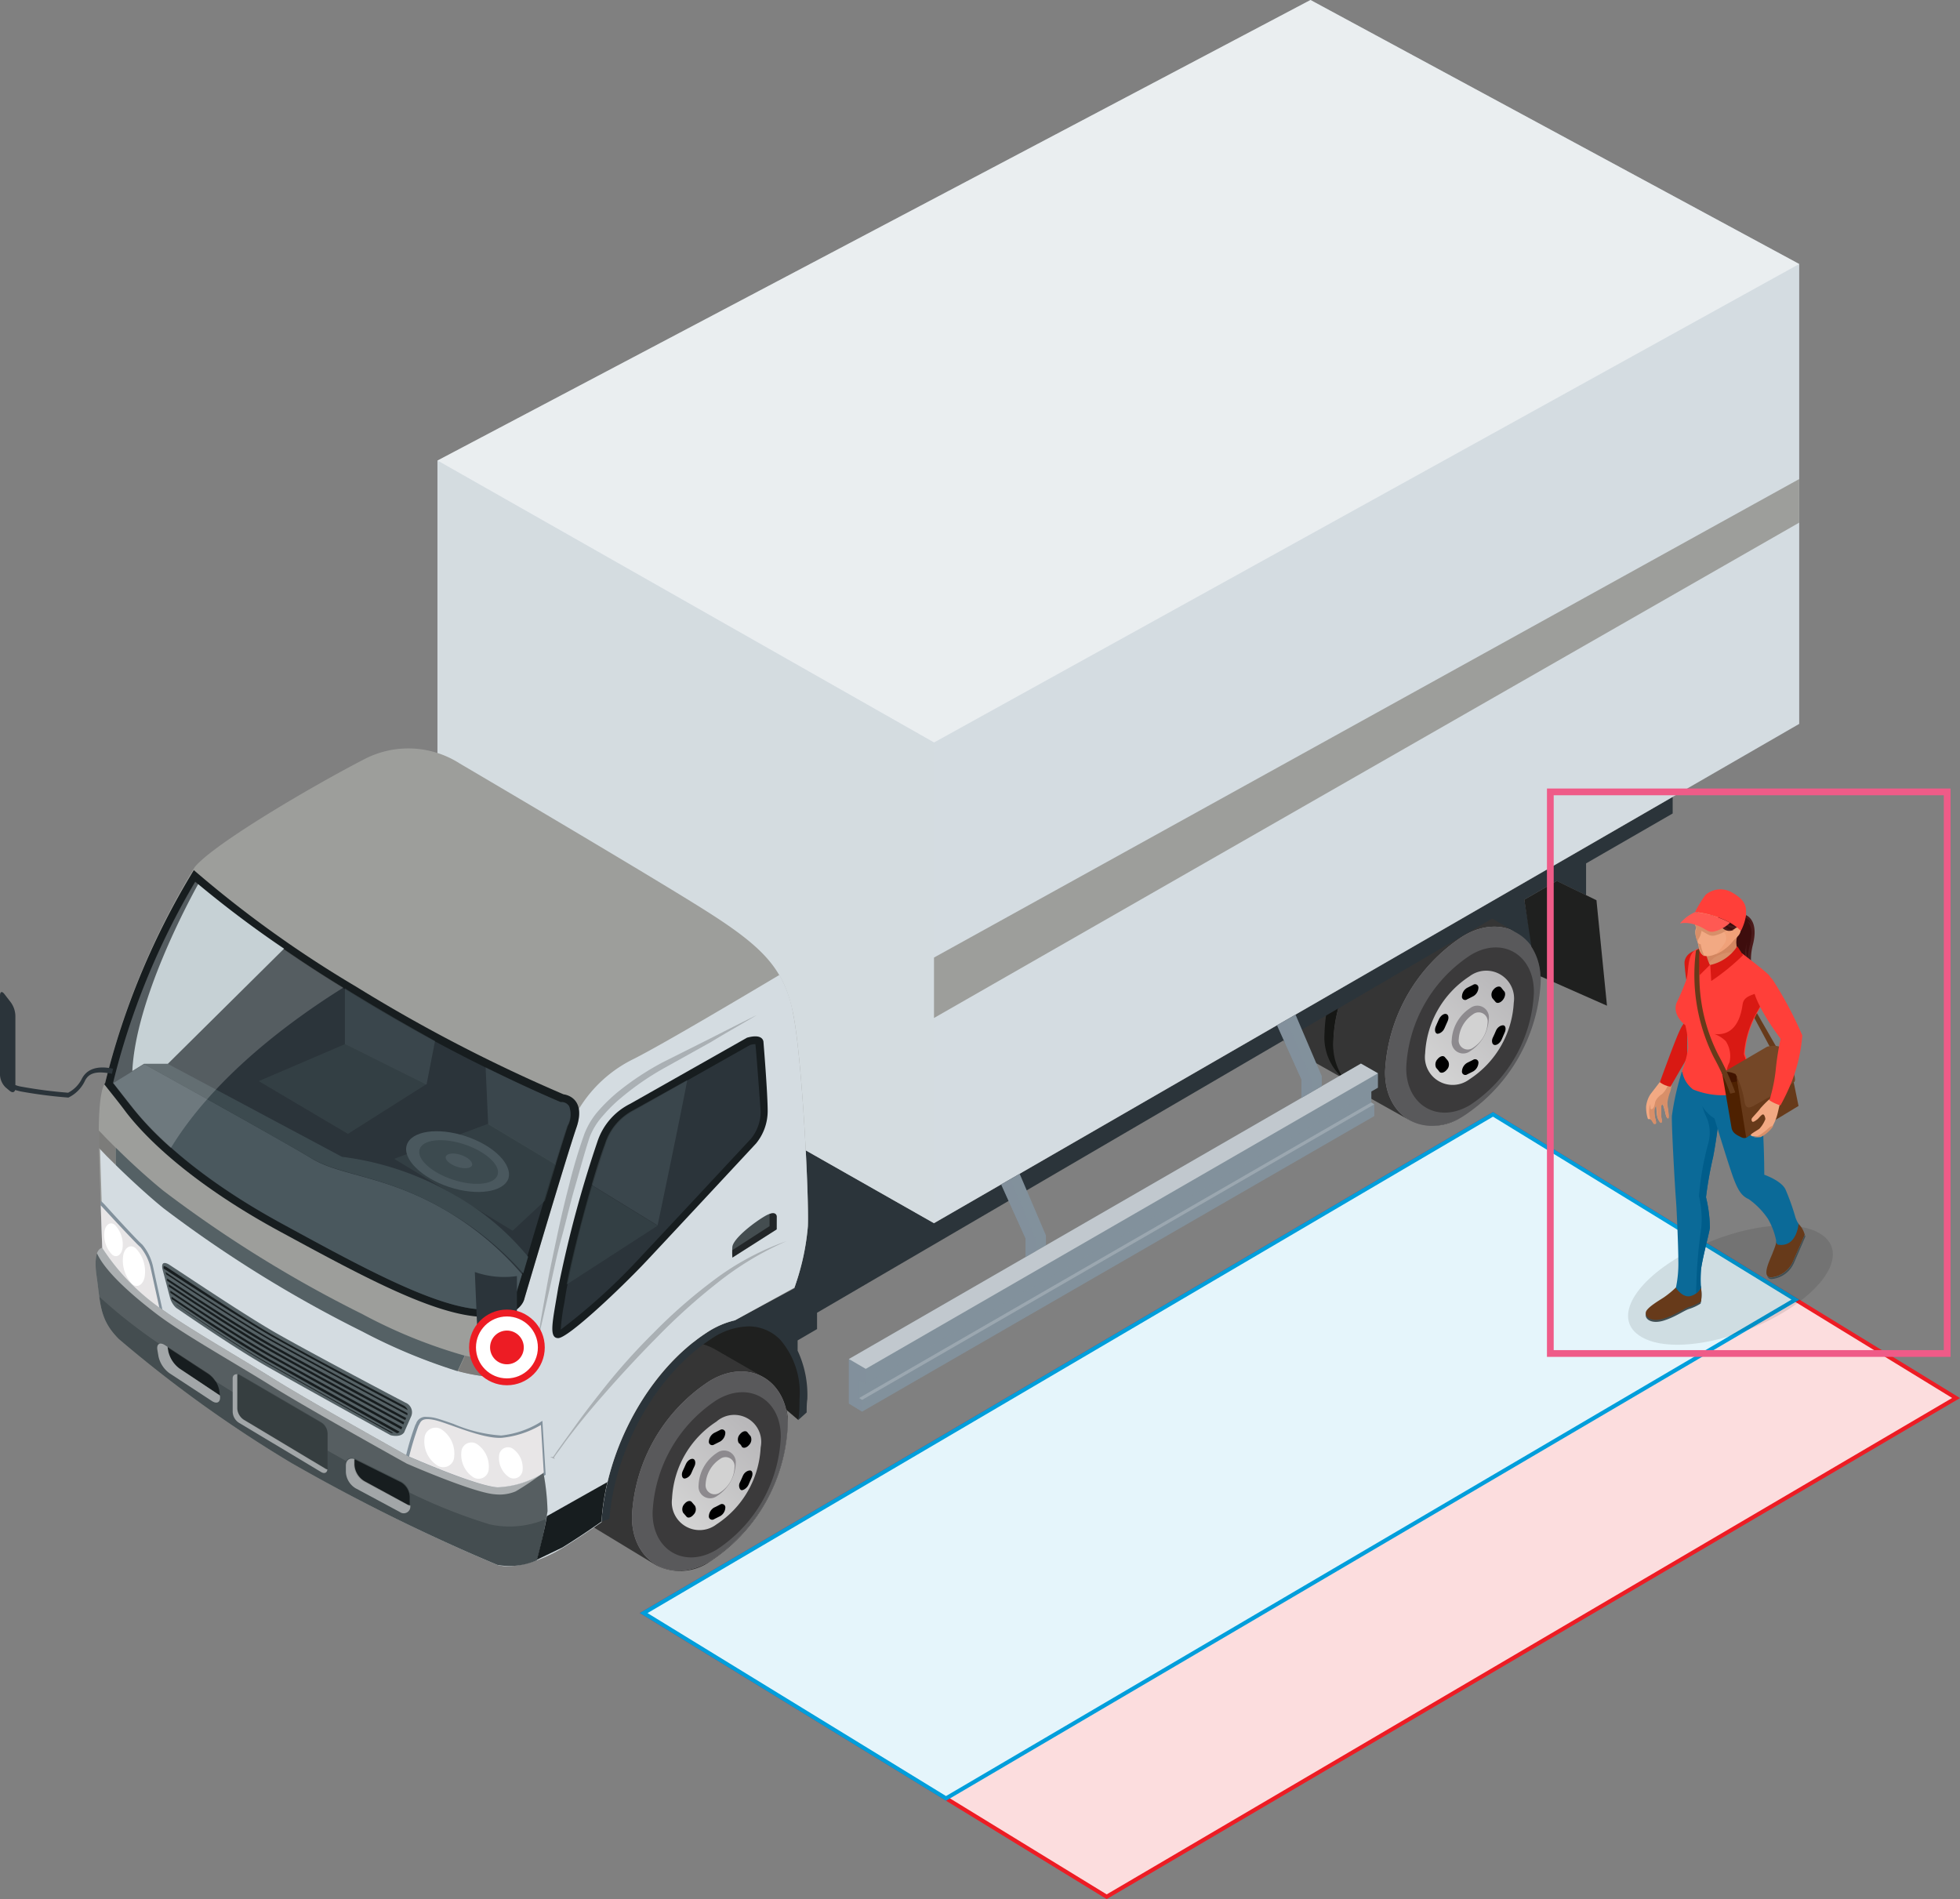 <svg xmlns="http://www.w3.org/2000/svg" xmlns:xlink="http://www.w3.org/1999/xlink" viewBox="0 0 145.3 140.77"><rect x="0" y="0" width="145.3" height="140.77" fill="#808080" stroke="none"/><defs><style>.cls-1{isolation:isolate;}.cls-2{fill:#fcddde;}.cls-2,.cls-38{stroke:#ed1c24;}.cls-2,.cls-3,.cls-38,.cls-40{stroke-miterlimit:10;}.cls-2,.cls-3{stroke-width:0.3px;}.cls-3{fill:#e5f5fb;stroke:#009edb;}.cls-4{fill:#353535;}.cls-5{fill:#161715;}.cls-6{fill:#1f201f;}.cls-7{fill:#8d8a8e;}.cls-8{fill:#59595b;}.cls-9{fill:#3b3a3b;}.cls-10{fill:url(#linear-gradient);}.cls-11{fill:#d2d2d2;}.cls-12{fill:url(#linear-gradient-2);}.cls-13{fill:#2b343a;}.cls-14,.cls-20,.cls-22{fill:#d4dce1;}.cls-15,.cls-16,.cls-17{fill:#82919c;}.cls-16,.cls-17,.cls-20,.cls-22,.cls-25,.cls-29,.cls-41{mix-blend-mode:multiply;}.cls-16,.cls-18,.cls-20,.cls-25,.cls-33,.cls-34{opacity:0.5;}.cls-17,.cls-19,.cls-29,.cls-37{opacity:0.2;}.cls-18,.cls-19,.cls-30,.cls-31,.cls-37,.cls-38{fill:#fff;}.cls-18,.cls-19,.cls-30{mix-blend-mode:overlay;}.cls-21{fill:#9d9e9b;}.cls-23{fill:#444d50;}.cls-24{fill:#171d1f;}.cls-26{fill:#556165;}.cls-27{fill:#7c7c7a;}.cls-28{fill:#e8e6e7;}.cls-30,.cls-41{opacity:0.1;}.cls-32,.cls-33{fill:#4a585e;}.cls-34,.cls-35{fill:#3c4a4f;}.cls-36{fill:#b8c6ca;}.cls-38{stroke-width:0.51px;}.cls-39{fill:#ed1c24;}.cls-40{fill:none;stroke:#ef5b88;stroke-width:0.5px;}.cls-42{fill:#673a1a;}.cls-43{fill:#f2a983;}.cls-44{fill:#d88f69;}.cls-45{fill:#d91913;}.cls-46{fill:#414e52;}.cls-47{fill:#0b6a98;}.cls-48{fill:#005d8b;}.cls-49{fill:#4b1a1a;}.cls-50{fill:#3e0d0d;}.cls-51{fill:#ff3f39;}.cls-52{fill:#4e2101;}.cls-53{fill:#411400;}.cls-54{fill:#744727;}.cls-55{fill:#d38660;}.cls-56{fill:#f0a179;}.cls-57{fill:#ff5953;}</style><linearGradient id="linear-gradient" x1="55.97" y1="106.14" x2="49.72" y2="112.81" gradientUnits="userSpaceOnUse"><stop offset="0" stop-color="#b9b8ba"/><stop offset="1" stop-color="#d5d5d5"/></linearGradient><linearGradient id="linear-gradient-2" x1="111.8" y1="73.16" x2="105.55" y2="79.84" xlink:href="#linear-gradient"/></defs><g class="cls-1"><g id="Layer_2" data-name="Layer 2"><g id="Layer_1-2" data-name="Layer 1"><polygon class="cls-2" points="145.01 103.63 110.68 82.6 47.71 119.57 82.04 140.6 145.01 103.63"/><polygon class="cls-3" points="133.1 96.34 110.68 82.6 47.71 119.57 70.13 133.31 133.1 96.34"/><path class="cls-4" d="M112.28,69l-1.7-1L99.23,74.64a10.71,10.71,0,0,0-.39,2.61,3.93,3.93,0,0,0,1.78,3.62L104.43,83a3.83,3.83,0,0,0,4-.25,12.68,12.68,0,0,0,5.77-10A3.9,3.9,0,0,0,112.28,69Z"/><path class="cls-4" d="M98.84,77.25a10.71,10.71,0,0,1,.39-2.61h0L95.06,77a3.29,3.29,0,0,0,1.07,1l3.56,2A4.36,4.36,0,0,1,98.84,77.25Z"/><path class="cls-5" d="M98.84,77.25a10.71,10.71,0,0,1,.39-2.61h0l-.91.52a11.69,11.69,0,0,0-.13,1.43A4,4,0,0,0,99.65,80,4.32,4.32,0,0,1,98.84,77.25Z"/><polygon class="cls-6" points="59.63 103.77 59.18 105.26 56.34 102.84 51.08 100.11 53.02 98.68 55.24 98.11 56.7 98.24 58.44 99.38 59.32 101.6 59.63 103.77"/><path class="cls-4" d="M52.62,115.76a12.71,12.71,0,0,0,5.77-10A3.9,3.9,0,0,0,56.45,102l-3.48-2a4.13,4.13,0,0,0-1.64-.5c-3.92,3.14-7.8,8-7.89,13.16a1.34,1.34,0,0,0,0,.2l.23.15L48.6,116A3.85,3.85,0,0,0,52.62,115.76Z"/><path class="cls-7" d="M58.39,105.73a12.71,12.71,0,0,1-5.77,10c-2.93,1.76-5.83,0-5.77-3.37a12.68,12.68,0,0,1,5.77-10C55.55,100.6,58.45,102.33,58.39,105.73Z"/><path class="cls-8" d="M58.39,105.73a12.71,12.71,0,0,1-5.77,10c-2.93,1.76-5.83,0-5.77-3.37a12.68,12.68,0,0,1,5.77-10C55.55,100.6,58.45,102.33,58.39,105.73Z"/><path class="cls-9" d="M57.88,106.57a10.52,10.52,0,0,1-4.75,8.3c-2.41,1.46-4.8,0-4.75-2.78a10.54,10.54,0,0,1,4.75-8.31C55.54,102.32,57.94,103.76,57.88,106.57Z"/><path class="cls-10" d="M56.39,107.29A7.23,7.23,0,0,1,53.11,113a2.06,2.06,0,0,1-3.29-1.91,7.22,7.22,0,0,1,3.29-5.71A2,2,0,0,1,56.39,107.29Z"/><path class="cls-7" d="M54.54,108.49a3,3,0,0,1-1.38,2.4.86.86,0,0,1-1.37-.8,3,3,0,0,1,1.37-2.4A.87.87,0,0,1,54.54,108.49Z"/><path class="cls-11" d="M54.45,108.78a2.32,2.32,0,0,1-1.07,1.85.67.67,0,0,1-1.07-.62,2.38,2.38,0,0,1,1.07-1.86A.67.67,0,0,1,54.45,108.78Z"/><path d="M53.38,106l-.44.22a.79.79,0,0,0-.39.62.25.25,0,0,0,.39.24l.44-.22a.79.79,0,0,0,.39-.63A.25.25,0,0,0,53.38,106Z"/><path d="M53.38,111.53c-.18.09-.26.14-.44.22a.79.79,0,0,0-.39.62.25.25,0,0,0,.39.24l.44-.22a.76.76,0,0,0,.39-.62A.25.25,0,0,0,53.38,111.53Z"/><path d="M55,107.25c.12.13.36.07.54-.15a.57.57,0,0,0,.1-.65,3.36,3.36,0,0,1-.24-.29c-.12-.13-.36-.07-.54.15a.57.57,0,0,0-.1.65C54.9,107.07,54.94,107.13,55,107.25Z"/><path d="M51.28,111.34c-.12-.14-.36-.08-.54.14a.57.57,0,0,0-.1.65l.25.29c.11.14.35.07.53-.15a.55.55,0,0,0,.1-.65Z"/><path d="M55.6,109c-.18,0-.42.14-.53.4s-.14.32-.24.53,0,.5.13.53.41-.14.53-.4l.23-.53C55.84,109.25,55.78,109,55.6,109Z"/><path d="M50.72,109.6c.18,0,.42-.14.53-.4s.14-.32.24-.53.06-.5-.12-.53-.42.14-.53.4-.15.32-.24.53S50.54,109.56,50.72,109.6Z"/><path class="cls-7" d="M114.22,72.76a12.68,12.68,0,0,1-5.77,10c-2.93,1.77-5.83,0-5.77-3.36a12.71,12.71,0,0,1,5.77-10C111.38,67.62,114.28,69.36,114.22,72.76Z"/><path class="cls-8" d="M114.22,72.76a12.68,12.68,0,0,1-5.77,10c-2.93,1.77-5.83,0-5.77-3.36a12.71,12.71,0,0,1,5.77-10C111.38,67.62,114.28,69.36,114.22,72.76Z"/><path class="cls-9" d="M113.71,73.6A10.54,10.54,0,0,1,109,81.9c-2.41,1.46-4.8,0-4.75-2.79a10.54,10.54,0,0,1,4.75-8.3C111.37,69.35,113.76,70.78,113.71,73.6Z"/><path class="cls-12" d="M112.22,74.32A7.23,7.23,0,0,1,108.94,80a2.06,2.06,0,0,1-3.29-1.91,7.25,7.25,0,0,1,3.29-5.72A2.06,2.06,0,0,1,112.22,74.32Z"/><path class="cls-7" d="M110.37,75.52A3,3,0,0,1,109,77.91a.86.86,0,0,1-1.38-.8A3,3,0,0,1,109,74.72.86.86,0,0,1,110.37,75.52Z"/><path class="cls-11" d="M110.28,75.8a2.35,2.35,0,0,1-1.07,1.86.67.67,0,0,1-1.07-.62,2.38,2.38,0,0,1,1.07-1.86A.67.67,0,0,1,110.28,75.8Z"/><path d="M109.21,73l-.44.22a.77.77,0,0,0-.39.62.24.24,0,0,0,.39.23c.18-.08.26-.13.44-.22a.76.76,0,0,0,.39-.62A.25.25,0,0,0,109.21,73Z"/><path d="M109.21,78.56l-.44.22a.77.77,0,0,0-.39.62.25.25,0,0,0,.39.24l.44-.22a.79.79,0,0,0,.39-.62A.25.25,0,0,0,109.21,78.56Z"/><path d="M110.87,74.27c.12.14.36.07.54-.15s.22-.51.1-.64-.14-.18-.24-.29-.36-.07-.54.15a.55.55,0,0,0-.1.65Z"/><path d="M107.11,78.36c-.12-.14-.36-.07-.54.15a.57.57,0,0,0-.1.65,3.36,3.36,0,0,1,.24.29c.12.13.36.07.54-.15a.55.55,0,0,0,.1-.65C107.26,78.53,107.21,78.48,107.11,78.36Z"/><path d="M111.43,76c-.18,0-.42.14-.53.4s-.14.32-.24.53-.06.49.12.53.42-.14.54-.4l.23-.53C111.67,76.28,111.61,76,111.43,76Z"/><path d="M106.55,76.63c.18,0,.42-.15.53-.4l.24-.54c.11-.25.06-.49-.12-.53s-.42.15-.53.4-.15.32-.24.54S106.37,76.59,106.55,76.63Z"/><path class="cls-13" d="M117.59,62.78,69.24,90.67,59.43,85.1l-.24,7.49V94.5c-.17.58-.3,1-.3,1L54.5,97.86a5.77,5.77,0,0,0-1.47.55l-.16.08-.14.08-.34.21-.53.36-.13.1a19.21,19.21,0,0,0-7.14,13.55l.59-.21c.41-5.2,3.47-10.68,7.53-13.32a5.13,5.13,0,0,1,2.77-.94h0a3.27,3.27,0,0,1,2.37,1,6,6,0,0,1,1.42,4.39c0,.51,0,1-.09,1.55l.62-.56c0-.33,0-.65.05-1a7.75,7.75,0,0,0-.72-3.58l0-.76,1.44-.84V97.31l50.05-29.22,1.7,1a3.27,3.27,0,0,1,1.29,1.19l0,0L113,66.69l2.4-1.39,2.18,1.06V64l6.42-3.7V59.07Z"/><polygon class="cls-14" points="97.15 0 32.43 34.14 32.43 69.77 69.24 90.67 133.38 53.66 133.38 19.57 97.15 0"/><path class="cls-6" d="M115.41,65.3,113,66.69l.53,3.49a4.29,4.29,0,0,1,.67,2.19l4.93,2.18-.78-7.82Z"/><polygon class="cls-15" points="74.22 87.8 76.03 91.81 76.03 93.18 77.54 92.31 77.54 91.58 75.59 87.01 74.22 87.8"/><polygon class="cls-15" points="102.15 80.63 102.15 79.56 100.89 78.84 62.93 100.74 62.93 104.04 63.91 104.64 101.88 82.73 101.88 81.86 101.66 81.72 101.66 80.91 102.15 80.63"/><polygon class="cls-16" points="62.93 100.74 62.93 104.04 63.91 104.64 63.91 103.77 63.69 103.63 63.69 102.3 64.18 102.54 64.18 101.47 62.93 100.74"/><polygon class="cls-17" points="64.18 102.54 63.69 102.3 63.69 103.63 101.66 81.72 101.66 80.91 64.18 102.54"/><polygon class="cls-18" points="100.89 78.84 62.93 100.74 64.18 101.47 102.15 79.56 100.89 78.84"/><polygon class="cls-19" points="101.88 81.86 63.91 103.77 63.69 103.63 101.66 81.72 101.88 81.86"/><polygon class="cls-15" points="94.67 76 96.48 80.02 96.48 81.38 97.99 80.51 97.99 79.78 96.04 75.21 94.67 76"/><polygon class="cls-16" points="94.67 76 96.48 80.02 96.48 81.38 97.23 80.95 97.23 80.02 95.35 75.61 94.67 76"/><polygon class="cls-16" points="74.22 87.8 76.03 91.81 76.03 93.18 76.78 92.75 76.78 91.81 74.9 87.41 74.22 87.8"/><polygon class="cls-18" points="97.15 0 32.43 34.14 69.24 55.04 133.38 19.57 97.15 0"/><polygon class="cls-20" points="32.43 34.14 32.43 69.77 69.24 90.67 69.24 55.04 32.43 34.14"/><path class="cls-21" d="M52.39,98.78a6.4,6.4,0,0,1,2.09-.91h0l4.41-2.42a17.7,17.7,0,0,0,1-4.55c.09-2.2-.43-12.63-1.11-15.84s-2.1-4.79-6.41-7.52S34.09,56.6,34.09,56.6A7.07,7.07,0,0,0,27,56.28c-3.87,2-11.14,6.26-12.57,8A55.93,55.93,0,0,0,7.79,80.3s-.57.42-.45,4.79.24,7.41.24,7.41-.72,0-.42,2.09.21,3.23,1.65,4.67a94.27,94.27,0,0,0,12.76,9.17A139,139,0,0,0,36.87,116c1.08.33,3.11-.2,4.82-1.25,1.09-.67,2.22-1.44,2.9-1.92C44.93,107.35,48.1,101.57,52.39,98.78Z"/><path class="cls-22" d="M52.39,98.78a6.4,6.4,0,0,1,2.09-.91h0l4.41-2.42a17.7,17.7,0,0,0,1-4.55c.09-2.2-.43-12.63-1.11-15.84a8.77,8.77,0,0,0-1-2.79c-2.34,1.39-8.4,5-10.75,6.2a9.76,9.76,0,0,0-4.12,3.74,2.84,2.84,0,0,1-.18,1.38c-.79,2.31-3.85,12.66-3.85,12.66s-.2,1.15-2.14,1.34c-.17,1-.36,2.28-.42,3.17l.7,0a4,4,0,0,0,2.67-1.2v1.29A4,4,0,0,1,37,102.1a13,13,0,0,1-3-.46,41.85,41.85,0,0,1-7.06-2.94,92,92,0,0,1-14.73-9.13c-.92-.74-2.34-2-3.56-3.22-.45-.43-.87-.86-1.23-1.25h0c.12,4.36.24,7.41.24,7.41s-.72,0-.42,2.09.21,3.23,1.65,4.67a94.27,94.27,0,0,0,12.76,9.17A139,139,0,0,0,36.87,116c1.08.33,3.11-.2,4.82-1.25,1.09-.67,2.22-1.44,2.9-1.92C44.93,107.35,48.1,101.57,52.39,98.78Z"/><path class="cls-15" d="M7.4,92.57h0a.39.39,0,0,1,.17-.07A.39.39,0,0,0,7.4,92.57Z"/><path class="cls-15" d="M11.93,97l.11.08-.71-3.26a3.83,3.83,0,0,0-.78-1.56c-.34-.28-2-2.09-2.82-3L7.46,89c.07,2.16.12,3.49.12,3.49A16.37,16.37,0,0,0,11.93,97Z"/><path class="cls-15" d="M7.57,92.5h0Z"/><path class="cls-15" d="M30.3,108s4.95,2.19,6.57,2.28a6.85,6.85,0,0,0,3.42-1.1s0,.08,0,.2l.07,0,.09-.06-.24-4-.27.17a6.9,6.9,0,0,1-2.79.92,10.78,10.78,0,0,1-3.53-.86c-.58-.2-1.09-.38-1.44-.46a3.25,3.25,0,0,0-.56-.06.73.73,0,0,0-.77.48.39.39,0,0,1-.06.11,19.07,19.07,0,0,0-.69,2.28Z"/><path class="cls-23" d="M36.87,110.25c-1.62-.09-6.57-2.28-6.57-2.28s-7.33-4.08-10-5.75S13.93,98.45,11.93,97a16.37,16.37,0,0,1-4.35-4.5s-.72,0-.42,2.09.21,3.23,1.65,4.67a94.27,94.27,0,0,0,12.76,9.17A139,139,0,0,0,36.87,116a5.07,5.07,0,0,0,2.93-.34,30.15,30.15,0,0,0,.79-3.65,17.64,17.64,0,0,0-.3-2.82A6.85,6.85,0,0,1,36.87,110.25Z"/><path class="cls-24" d="M55.38,76.92l-8.66,4.9a4.82,4.82,0,0,0-2.44,2.83,86.2,86.2,0,0,0-2.9,10.82c-.39,2.39-.74,3.72,0,3.72s4.67-3.72,6.55-5.72,8.12-8.71,8.12-8.71a3.8,3.8,0,0,0,.86-2.39c0-1.37-.31-5.1-.31-5.1S56.64,76.57,55.38,76.92Z"/><path class="cls-24" d="M41.78,81.12a116.44,116.44,0,0,1-15.41-8,83.39,83.39,0,0,1-12-8.62h0A55.69,55.69,0,0,0,7.79,80.3a.22.22,0,0,0-.06.07c.42.55,1,1.24,1.62,2.08,2,2.59,5.8,5.8,11.37,8.82S31.39,97.08,35,97.55s3.88-1.3,3.88-1.3,3.06-10.35,3.85-12.66S41.78,81.12,41.78,81.12Z"/><path class="cls-23" d="M54.3,93.22l3.28-2.09v-.95s0-.56-.93,0-2.33,1.69-2.36,2.27A4.9,4.9,0,0,0,54.3,93.22Z"/><path class="cls-25" d="M57.58,90.18s0-.39-.53-.19v.9l-2.76,1.78a4,4,0,0,0,0,.55l3.28-2.09Z"/><path class="cls-26" d="M13.05,96.94c1.11.76,4.5,3.09,6.91,4.45s7.17,4,9,5c0,0,.72.2,1-.21l.53-1.21a.77.77,0,0,0-.44-1c-1.92-1-7.25-3.83-9.5-5.11s-6.3-4-8-5.11c0,0-.65-.44-.51.31l.57,2.16A1.61,1.61,0,0,0,13.05,96.94Z"/><path class="cls-24" d="M20.05,100.39c-2.07-1.18-5.13-3.18-7.42-4.72l0,.16c3.12,2.12,5.74,3.8,7.44,4.76s5.08,2.84,9.68,5.37l.07-.17C25.1,103.2,21.8,101.38,20.05,100.39Z"/><path class="cls-24" d="M20,100.76c-1.68-1-4.23-2.58-7.28-4.64l0,.08a.59.59,0,0,0,0,.08c1.86,1.28,5,3.38,7.28,4.67,2.57,1.46,7.75,4.35,9.43,5.29a.32.32,0,0,0,.19-.11C25.1,103.6,21.77,101.74,20,100.76Z"/><path class="cls-24" d="M20.08,100c-2-1.16-5.13-3.17-7.57-4.8l0,.17c2.31,1.55,5.47,3.63,7.59,4.83,1.75,1,5.05,2.8,9.8,5.39l.07-.16C25.17,102.84,21.84,101,20.08,100Z"/><path class="cls-24" d="M20.14,99.29c-2-1.16-5.27-3.25-7.87-5l.05.17c2.6,1.73,5.81,3.82,7.88,5,1.78,1,5.15,2.83,10,5.45v0a.58.58,0,0,0,0-.16C24.21,101.55,21.42,100,20.14,99.29Z"/><path class="cls-24" d="M20.11,99.65c-2-1.15-5.15-3.17-7.72-4.88l0,.17c2.46,1.65,5.64,3.73,7.73,4.91,1.76,1,5.09,2.82,9.92,5.42l.07-.16C25.26,102.49,21.89,100.66,20.11,99.65Z"/><path class="cls-24" d="M20,101.12c-2.15-1.21-5-3.13-6.93-4.43a.41.41,0,0,0,.1.09c1.63,1.13,4.7,3.2,6.9,4.44,2.51,1.42,7.83,4.4,8.94,5l.15,0C27.24,105.19,22.43,102.5,20,101.12Z"/><path class="cls-24" d="M20.23,99.12c1.28.72,4,2.24,10,5.41a.66.66,0,0,0-.35-.36c-4.75-2.51-7.95-4.23-9.51-5.12-2.19-1.24-6.3-4-8-5.11a.73.73,0,0,0-.23-.09.42.42,0,0,0,0,.19C14.83,95.78,18.16,97.94,20.23,99.12Z"/><path class="cls-26" d="M34.45,100.49a37.76,37.76,0,0,1-7.59-3.08,92,92,0,0,1-14.73-9.13c-.92-.74-2.34-2-3.56-3.22v1.29c1.22,1.2,2.64,2.48,3.56,3.22A92,92,0,0,0,26.86,98.7a41.85,41.85,0,0,0,7.06,2.94Z"/><path class="cls-27" d="M37,100.81a14,14,0,0,1-2.52-.32l-.53,1.15a13,13,0,0,0,3,.46,4,4,0,0,0,2.67-1.2V99.61A4,4,0,0,1,37,100.81Z"/><path class="cls-27" d="M7.33,83.8c0,.38,0,.81,0,1.29h0c.36.39.78.82,1.23,1.25V85.06C8.11,84.62,7.69,84.19,7.33,83.8Z"/><path class="cls-28" d="M37.2,106.58c-1.48.09-4-1.11-5-1.32s-1,.14-1.18.44a21.68,21.68,0,0,0-.69,2.27c.3.13,5,2.19,6.56,2.28a6.85,6.85,0,0,0,3.42-1.1l-.21-3.52A7.11,7.11,0,0,1,37.2,106.58Z"/><path class="cls-28" d="M7.58,92.5a16.32,16.32,0,0,0,4.23,4.42l-.66-3a3.73,3.73,0,0,0-.73-1.46c-.36-.31-2.16-2.25-2.95-3.11C7.53,91.29,7.58,92.5,7.58,92.5Z"/><path class="cls-24" d="M29.73,109.88l-3.41-1.69-.09,0v.42a1.52,1.52,0,0,0,.72,1.2l3.28,1.76.14.06,0-.55A1.31,1.31,0,0,0,29.73,109.88Z"/><path class="cls-24" d="M16.26,103.09a2,2,0,0,0-.78-1.25l-3.06-2,.06.35a2.21,2.21,0,0,0,.82,1.25l3,2Z"/><path class="cls-18" d="M30.23,111.54,27,109.78a1.52,1.52,0,0,1-.72-1.2v-.42c-.36-.13-.64.08-.64.49v.47a1.49,1.49,0,0,0,.72,1.2l3.28,1.76a.49.49,0,0,0,.78-.42v-.06Z"/><path class="cls-18" d="M16.3,103.44l-3-2a2.21,2.21,0,0,1-.82-1.25l-.06-.35-.2-.13c-.38-.24-.63-.08-.55.37l.08.47a2.1,2.1,0,0,0,.81,1.24l3.16,2.07c.37.24.64.08.59-.37Z"/><path class="cls-18" d="M38.23,110.55a19,19,0,0,0,2.06-1.4,6.85,6.85,0,0,1-3.42,1.1c-1.62-.09-6.57-2.28-6.57-2.28s-7.33-4.08-10-5.75S13.93,98.45,11.93,97a16.37,16.37,0,0,1-4.35-4.5s-.24,0-.39.4c.72,1.61,3.33,3.68,4.59,4.63,2,1.48,5.7,3.55,8.37,5.22s10,5.74,10,5.74,5,2.19,6.57,2.28A3.08,3.08,0,0,0,38.23,110.55Z"/><path class="cls-29" d="M24.28,108.93s0,0,0-.07v-2.58a1,1,0,0,0-.47-.82l-6.09-3.55-.13,0s0,0,0,.08v2.47a1.08,1.08,0,0,0,.47.82l6.09,3.65Z"/><path class="cls-18" d="M24.15,108.88l-6.09-3.65a1.08,1.08,0,0,1-.47-.82v-2.47s0,0,0-.08c-.19,0-.34.08-.34.32v2.47a1,1,0,0,0,.47.82l6.09,3.65c.24.14.43.06.46-.19Z"/><path class="cls-30" d="M40.29,109.15a6.85,6.85,0,0,1-3.42,1.1c-1.62-.09-6.57-2.28-6.57-2.28s-7.33-4.08-10-5.75S13.93,98.45,11.93,97a16.37,16.37,0,0,1-4.35-4.5s-.72,0-.42,2.09c.08.58.14,1.08.2,1.53a39,39,0,0,0,4.5,3.53.6.6,0,0,1,.36.11l.2.13,3.06,2a1.84,1.84,0,0,1,.45.47l1.33.83v-1c0-.24.15-.36.34-.32l.13,0,6.09,3.55a1,1,0,0,1,.47.82v1.29l1.37.77a.43.43,0,0,1,.57-.18l.09,0,3.41,1.69a1.3,1.3,0,0,1,.64.83A39.66,39.66,0,0,0,36.32,113a6.9,6.9,0,0,0,4.18-.41,5.35,5.35,0,0,0,.09-.64A17.64,17.64,0,0,0,40.29,109.15Z"/><path class="cls-31" d="M31.47,106.61a2.11,2.11,0,0,0,.92,2,.81.81,0,0,0,1.28-.64,2.15,2.15,0,0,0-.92-2A.82.82,0,0,0,31.47,106.61Z"/><path class="cls-31" d="M9.12,93.18a2.52,2.52,0,0,0,.68,2c.41.36.88,0,.94-.65a2.48,2.48,0,0,0-.68-2C9.65,92.18,9.18,92.51,9.12,93.18Z"/><path class="cls-31" d="M7.74,91.34A2.07,2.07,0,0,0,8.31,93c.34.29.73,0,.78-.54a2.11,2.11,0,0,0-.56-1.65C8.18,90.51,7.79,90.79,7.74,91.34Z"/><path class="cls-31" d="M34.2,107.65a2,2,0,0,0,.85,1.83.75.75,0,0,0,1.18-.59,2,2,0,0,0-.85-1.83A.75.75,0,0,0,34.2,107.65Z"/><path class="cls-31" d="M37,107.9a1.71,1.71,0,0,0,.74,1.6.66.66,0,0,0,1-.52,1.73,1.73,0,0,0-.75-1.61A.66.66,0,0,0,37,107.9Z"/><path class="cls-29" d="M40.79,108l.1,0h0s0,0,0,0L41,108l.11-.16.21-.31.44-.61.88-1.22c.58-.81,1.19-1.61,1.81-2.39a46,46,0,0,1,4-4.51A38.74,38.74,0,0,1,53,94.83,20,20,0,0,1,58.31,92a23.08,23.08,0,0,0-5.11,3.08,45.22,45.22,0,0,0-4.45,4c-1.4,1.41-2.76,2.88-4.07,4.38-.66.75-1.3,1.52-1.92,2.3-.31.4-.62.79-.91,1.19l-.44.61-.22.3-.11.16,0,.07s0,0,0,0,0,0,0,0a.59.59,0,0,0,.08.08Z"/><path class="cls-29" d="M39.85,99.38c.19-1.3.43-2.58.66-3.87s.51-2.57.78-3.85.57-2.56.9-3.82a39,39,0,0,1,1.13-3.78,5.72,5.72,0,0,1,1.06-1.74,12.6,12.6,0,0,1,1.44-1.39,20.78,20.78,0,0,1,3.3-2.18L52.61,77c1.17-.59,2.33-1.19,3.5-1.76l0,0c-1.12.67-2.27,1.31-3.4,2l-3.43,1.91a20.28,20.28,0,0,0-3.19,2.19,10.84,10.84,0,0,0-1.37,1.34,5.23,5.23,0,0,0-1,1.59C43.33,85.44,43,86.7,42.62,88s-.65,2.53-1,3.79-.6,2.55-.89,3.82-.58,2.55-.87,3.82Z"/><path class="cls-24" d="M40.54,112.39c-.14.88-.52,2.39-.74,3.23l1.89-.91c1.09-.67,2.22-1.44,2.9-1.92a17.44,17.44,0,0,1,.44-2.93Z"/><path class="cls-13" d="M6.05,80a2.34,2.34,0,0,1-1,1,34.14,34.14,0,0,1-3.47-.45,2.13,2.13,0,0,1-.44-.12V75.3a1.78,1.78,0,0,0-.34-1l-.47-.61c-.18-.24-.33-.19-.33.11v5.9a1.39,1.39,0,0,0,.41.9l.31.26c.19.16.35.12.4-.06l.39.1a34.27,34.27,0,0,0,3.56.46h0l0,0a2.6,2.6,0,0,0,1.23-1.25c.29-.59.89-.74,2-.51l.08-.38C7.64,79.06,6.54,79,6.05,80Z"/><path class="cls-13" d="M56,77.4h0a1.58,1.58,0,0,0-.39.06L47,82.32l0,0h0a4.24,4.24,0,0,0-2.1,2.49A84.09,84.09,0,0,0,42,95.56c-.06.34-.11.66-.16,1a14.73,14.73,0,0,0-.27,2,44.76,44.76,0,0,0,6-5.47c1.83-1.94,7.87-8.43,8.11-8.69a3.2,3.2,0,0,0,.71-2C56.3,81.16,56.07,78,56,77.4Z"/><path class="cls-13" d="M42.19,82a.68.68,0,0,0-.48-.3h-.09l-.06,0a119.27,119.27,0,0,1-15.5-8.08,93.23,93.23,0,0,1-11.59-8.22A54.82,54.82,0,0,0,8.38,80.28c.44.56.91,1.17,1.42,1.81,1.34,1.7,4.57,5.09,11.2,8.68l.22.12C26.56,93.79,31.61,96.53,35,97a8,8,0,0,0,1,.07c1.86,0,2.16-.8,2.19-.91v0h0c.13-.42,3.07-10.39,3.85-12.69A1.74,1.74,0,0,0,42.19,82Z"/><path class="cls-32" d="M33.11,89.76c-4.47-2.64-7.88-2.58-10-3.88s-12.42-7-12.42-7l-2.28,1.4v0c.44.56.91,1.17,1.42,1.81,1.34,1.7,4.57,5.09,11.2,8.68l.22.12C26.56,93.79,31.61,96.53,35,97a8,8,0,0,0,1,.07c1.86,0,2.16-.8,2.19-.91v0h0c0-.1.22-.75.51-1.7A22.47,22.47,0,0,0,33.11,89.76Z"/><path class="cls-33" d="M41.71,81.69h-.09l-.06,0s-2.23-.92-5.56-2.57l.19,4.22,5,3c.39-1.26.72-2.31.91-2.89A1.74,1.74,0,0,0,42.19,82,.68.68,0,0,0,41.71,81.69Z"/><path class="cls-33" d="M26.06,73.57l-.49-.31V77.4l6.05,3,.63-3.23C30.33,76.1,28.24,74.91,26.06,73.57Z"/><polygon class="cls-34" points="25.79 84.05 31.62 80.36 25.57 77.4 19.18 80.14 25.79 84.05"/><path class="cls-34" d="M40.4,89c.28-.94.57-1.87.82-2.71l-5-3-7,2.61L38,91.23Z"/><path class="cls-32" d="M37.69,87.36c-.35,1-2.31,1.32-4.39.63s-3.49-2.1-3.14-3.13,2.3-1.32,4.38-.63S38,86.32,37.69,87.36Z"/><path class="cls-35" d="M36.89,87.09c-.24.73-1.73.88-3.33.35s-2.69-1.54-2.45-2.26,1.73-.88,3.32-.35S37.12,86.37,36.89,87.09Z"/><path class="cls-32" d="M35,86.37c-.08.25-.58.3-1.12.12s-.91-.52-.83-.76.58-.3,1.12-.12S35.06,86.13,35,86.37Z"/><path class="cls-34" d="M42,95.22l6.74-4.36-4.89-3C43.13,90.32,42.34,93.45,42,95.22Z"/><path class="cls-33" d="M43.86,87.83l4.89,3s1.62-7.7,2.2-10.77l-4,2.23,0,0h0a4.24,4.24,0,0,0-2.1,2.49C44.56,85.53,44.22,86.6,43.86,87.83Z"/><path class="cls-36" d="M14.69,65.54c-.7,1.26-4.63,8.55-4.88,13.85l.86-.53h1.77l8.62-8.54A78.57,78.57,0,0,1,14.69,65.54Z"/><path class="cls-35" d="M33.11,89.76a22.47,22.47,0,0,1,5.68,4.63l.36-1.23a19.36,19.36,0,0,0-5.57-4.64,21.82,21.82,0,0,0-8.23-2.77L12.44,78.86H10.67s10.27,5.72,12.42,7S28.64,87.12,33.11,89.76Z"/><path class="cls-37" d="M14.47,65.35A54.82,54.82,0,0,0,8.38,80.28c.44.56.91,1.17,1.42,1.81a22.83,22.83,0,0,0,2.87,3c3.18-5.22,8.78-9.38,12.78-11.88A91,91,0,0,1,14.47,65.35Z"/><path class="cls-13" d="M35.2,94.29l.25,5.88s1,1,2.87,0V94.59A6.54,6.54,0,0,1,35.2,94.29Z"/><polygon class="cls-21" points="69.24 70.98 133.38 35.51 133.38 38.74 69.24 75.46 69.24 70.98"/><circle class="cls-38" cx="37.58" cy="99.88" r="2.55"/><circle class="cls-39" cx="37.58" cy="99.88" r="1.25"/><rect class="cls-40" x="114.93" y="58.7" width="29.42" height="41.63"/><path class="cls-41" d="M124.59,93.1c-3.65,2.11-5,4.77-2.91,6s6.65.43,10.3-1.68,5-4.77,2.91-6S128.24,91,124.59,93.1Z"/><polygon class="cls-42" points="131.7 77.63 129.84 74.39 129.61 74.63 131.36 77.89 131.7 77.63"/><path class="cls-43" d="M123.9,80.26a2.91,2.91,0,0,1-.1.55,3.36,3.36,0,0,0-.22.87c0,.26.18,1.09.08,1.14s-.15-.06-.2-.31-.21-.72-.21-.72l-.12.08v.8c0,.14.12.43,0,.48s-.24-.24-.28-.41-.07-.86-.09-.86a.63.63,0,0,0-.13.35,2.68,2.68,0,0,0,.06.64c.05.16.11.34,0,.37s-.14,0-.19-.12a1.15,1.15,0,0,1-.12-.19s-.16.07-.22,0a2.72,2.72,0,0,1-.13-.9,2.05,2.05,0,0,1,.33-.93l.77-1Z"/><path class="cls-44" d="M122.35,83a1.86,1.86,0,0,1,0-1.16v.29c0,.1.06.09.06.09.22,0,.26-.39.3-.56a1.24,1.24,0,0,1,.49-.55,1.61,1.61,0,0,0,.49-.84v0l.24.07a2.91,2.91,0,0,1-.1.55,3.36,3.36,0,0,0-.22.87c0,.26.18,1.09.08,1.14s-.15-.06-.2-.31-.21-.72-.21-.72l-.12.08v.8c0,.14.12.43,0,.48s-.24-.24-.28-.41-.07-.86-.09-.86a.63.63,0,0,0-.13.35,2.68,2.68,0,0,0,.06.64c.05.16.11.34,0,.37s-.14,0-.19-.12a1.15,1.15,0,0,1-.12-.19A.15.15,0,0,1,122.35,83Z"/><path class="cls-45" d="M125.67,70.45s-.84.25-.79,1a12.08,12.08,0,0,0,.2,1.56S125.67,70.45,125.67,70.45Z"/><path class="cls-45" d="M123.05,80.22a1.71,1.71,0,0,0,.79.33l1.24-2.14V75.58a2.41,2.41,0,0,0-.53.75C124.21,77,123.05,80.22,123.05,80.22Z"/><path class="cls-46" d="M125.51,96c-.63.35-.68-.42-1-.53,0,0-.18,0-.23.08a7.2,7.2,0,0,1-.89.74c-.25.18-1.3.76-1.38,1.13s.43.75,1.33.47,1.53-.77,1.93-.88a3.42,3.42,0,0,0,.8-.38,3,3,0,0,0,0-1.31A1.1,1.1,0,0,1,125.51,96Z"/><path class="cls-42" d="M125.51,95.85c-.63.35-.68-.42-1-.53,0,0-.18,0-.23.08a7.2,7.2,0,0,1-.89.74c-.25.18-1.3.76-1.38,1.13s.43.75,1.33.47,1.53-.77,1.93-.88a4,4,0,0,0,.83-.38,3.33,3.33,0,0,0-.06-1.31A1.1,1.1,0,0,1,125.51,95.85Z"/><path class="cls-42" d="M131.8,91.37a.35.35,0,0,1,.55.16c.17.42.3.51.61,0a1.69,1.69,0,0,0,.29-.88,1.72,1.72,0,0,1,.54.88s-.66,1.52-.85,1.94a2,2,0,0,1-1.63,1.22c-.83,0,0-1.47.14-1.92A4.36,4.36,0,0,0,131.8,91.37Z"/><path class="cls-46" d="M133.79,91.54s-.66,1.52-.85,1.94a2,2,0,0,1-1.63,1.22.33.33,0,0,1-.3-.13.31.31,0,0,0,.35.24A2,2,0,0,0,133,93.59c.19-.42.84-1.94.84-1.94A1.17,1.17,0,0,0,133.79,91.54Z"/><path class="cls-46" d="M132.41,91.65h0l0-.07A.43.43,0,0,0,132.41,91.65Z"/><path class="cls-47" d="M127.39,83.19s-.16,1.37-.39,2.56a28,28,0,0,0-.53,3,10,10,0,0,1,.29,2.27c-.09.55-.63,2.54-.67,3.21s0,1.23,0,1.23a1.19,1.19,0,0,1-.85.63c-.57.06-1-.63-1-.63a8.81,8.81,0,0,0,.18-2c0-1-.12-3.85-.18-4.56s-.32-5.2-.3-6.17a20,20,0,0,1,.74-3.29l2.06,1.21Z"/><path class="cls-48" d="M127.39,83.19s-.16,1.37-.39,2.56a28,28,0,0,0-.53,3,10,10,0,0,1,.29,2.27c-.09.55-.63,2.54-.67,3.21s0,1.23,0,1.23a1.39,1.39,0,0,1-.35.42,36.4,36.4,0,0,1,.38-4.87,7.43,7.43,0,0,0-.17-2.35,21.38,21.38,0,0,1,.67-3.85,2.87,2.87,0,0,0-.07-1.89,6.19,6.19,0,0,1-.53-1.67l.44-.76.26.16Z"/><path class="cls-47" d="M130,80.35s.14,0,.31.53a22.89,22.89,0,0,1,.42,3.63c.06,1.26.06,2.57.06,2.57s1.24.42,1.57,1.08a17.18,17.18,0,0,1,.75,2.11,2.44,2.44,0,0,0,.22.45s-.12,1.78-1.54,1.54a.33.33,0,0,1-.12-.31,5.28,5.28,0,0,0-.6-1.59,5.66,5.66,0,0,0-1.43-1.47c-.49-.22-.75-.57-1.09-1.44s-1.45-4.54-1.45-4.54a2.92,2.92,0,0,1-1.36-2.48Z"/><path class="cls-49" d="M128.59,67.85a1,1,0,0,1,.88,0c.45.24.81.89.47,2.2a4.46,4.46,0,0,0,.33,3.09c.29.5-2-.93-2.05-2A15.34,15.34,0,0,1,128.59,67.85Z"/><path class="cls-50" d="M129.41,71.5a3.66,3.66,0,0,1,.11-1.65,2.55,2.55,0,0,0,.09,1.41c-.14-.59.21-1.3.23-2a1.26,1.26,0,0,0-.32-1,.72.72,0,0,1,.36.47c-.15-.78-.74-.78-.74-.78h-.58a14.14,14.14,0,0,0-.34,3.09c.07.8,1.31,1.79,1.84,2C130,72.86,129.59,72.05,129.41,71.5Z"/><path class="cls-51" d="M124.94,76s-1-.74-.65-1.67a16.93,16.93,0,0,0,.75-1.79c.18-.73,0-2.12,1-2.25l3.13.4s1.8,1.37,2,1.63,0,1,0,1.1-.63,1.18-.92,1.68a7.53,7.53,0,0,0-.9,3,11.86,11.86,0,0,0,1,2.3s-.06.29-1.21.61a5.82,5.82,0,0,1-3.62-.25,2.09,2.09,0,0,1-.82-1.39,8.36,8.36,0,0,0,.45-1.67A7.3,7.3,0,0,0,124.94,76Z"/><path class="cls-45" d="M129.19,74.42c.08-.54.67-.66,1.11-.82a.74.74,0,0,1,.65.18l-.77,1.36a7.53,7.53,0,0,0-.9,3,11.86,11.86,0,0,0,1,2.3s-.06.29-1.21.61a6.63,6.63,0,0,1-.67.13,3.85,3.85,0,0,0-.36-1.11,1.87,1.87,0,0,1,.17-1.32,2,2,0,0,0-.28-1.58,2.32,2.32,0,0,0-.83-.52C128.84,76.83,129.1,75,129.19,74.42Z"/><path class="cls-52" d="M128.74,79.87s.87,4.1.87,4.26-.24.32-.53.17-.65-.29-.72-.72-.7-4.07-.7-4.07A1.24,1.24,0,0,0,128.74,79.87Z"/><path class="cls-53" d="M128.38,80.22c-.19,0-.67-.47-.72-.69,0,0,0,0,.12-.1a1.48,1.48,0,0,1,1.08.14C129.07,79.79,129,80.22,128.38,80.22Z"/><polygon class="cls-42" points="129.45 84.33 133.33 81.98 132.46 77.72 128.74 79.87 129.45 84.33"/><path class="cls-54" d="M132.87,79.2s.31.82.15,1-2.52,1.49-3,1.76-.61.1-.69-.26a6.28,6.28,0,0,0-.67-2.08,1.57,1.57,0,0,0-.86-.16L131,77.59s1-.29,1.32.35A4.89,4.89,0,0,1,132.87,79.2Z"/><path class="cls-43" d="M131.25,81.51l-.11,0a8,8,0,0,0-.64.65c-.12.18-.56.64-.6.7a.21.21,0,0,0,0,.28c.08.07.27-.09.37-.16s.33-.4.44-.37.16.28.16.35a2.28,2.28,0,0,1-.43.7c-.14.12-.68.39-.65.48s.21.1.21.1a2.16,2.16,0,0,0,.52,0,2.52,2.52,0,0,0,.83-.67,3.66,3.66,0,0,0,.44-1.08l.15-.64Z"/><path class="cls-51" d="M130,72.59c.17-.45.79-.77,1.43.06a28.33,28.33,0,0,1,2.18,4.1,12.05,12.05,0,0,1-.76,3.37,16.14,16.14,0,0,1-.86,1.82,3.24,3.24,0,0,1-.82-.38,11.62,11.62,0,0,0,.46-2.17A20.86,20.86,0,0,1,132,77S129.52,73.78,130,72.59Z"/><path class="cls-44" d="M130.48,84.12a5.18,5.18,0,0,0,.68-.54.76.76,0,0,1,.3-.14.78.78,0,0,1-.11.18,2.52,2.52,0,0,1-.83.67,2.16,2.16,0,0,1-.52,0A1.34,1.34,0,0,0,130.48,84.12Z"/><path class="cls-42" d="M126.16,70.21a12.88,12.88,0,0,0,1.23,8,19.55,19.55,0,0,1,1.25,2.77l-.37.09a19.71,19.71,0,0,0-1.22-2.69,13.66,13.66,0,0,1-1.32-7.93Z"/><path class="cls-44" d="M128.79,70.31a1.36,1.36,0,0,1,0-.91c.14-.55-1.16.14-1.16.14s-1.22.83-1.29,1.3a.53.53,0,0,0,.45.69,1.68,1.68,0,0,0,1.49-.37A4,4,0,0,0,128.79,70.31Z"/><path class="cls-55" d="M128.76,69.4c.14-.55-1.16.14-1.16.14a8.12,8.12,0,0,0-1.36,1.86c0,.15-.08.43-.14.75a5.53,5.53,0,0,1,1-1.18c.39-.25,1.21-.51,1.54-.29.08-.21.13-.37.13-.37A1.36,1.36,0,0,1,128.76,69.4Z"/><path class="cls-45" d="M126.76,71.53l-.77.76a19,19,0,0,1,0-2l.39-.19A4,4,0,0,0,126.76,71.53Z"/><path class="cls-43" d="M125.79,69.67c0-.09-.22-.58-.05-.86l0-.11a.49.49,0,0,1-.07-.36,2.71,2.71,0,0,1,.63-1.38,1.82,1.82,0,0,1,2.24-.38,1.63,1.63,0,0,1,.58,1.91,3.67,3.67,0,0,1-.76,1.38,3.31,3.31,0,0,1-1.39.94c-.51.14-.82.09-1-.41C125.93,70.21,125.87,69.86,125.79,69.67Z"/><path class="cls-44" d="M126.08,70a.43.43,0,0,1-.22-.12c-.07-.08.08-.31.14-.42a1.5,1.5,0,0,0,.14-.49c0-.13-.32-.34-.45-.42a.5.5,0,0,0,.07.2l0,.11c-.17.28,0,.77.05.86s.14.54.22.73a.62.62,0,0,0,.34.44A2.91,2.91,0,0,1,126.08,70Z"/><path class="cls-56" d="M128.56,66.58a1.73,1.73,0,0,0-1.92.12l-.46,1.08v.33s.67,0,.94.24.54.54.69.74a.73.73,0,0,1,0,.89,4.44,4.44,0,0,1-.64.77,3.29,3.29,0,0,0,1.21-.88,3.67,3.67,0,0,0,.76-1.38A1.63,1.63,0,0,0,128.56,66.58Z"/><path class="cls-44" d="M128.34,68.68a2.58,2.58,0,0,1-1.25.67c-.46.08-.59-.25-1.36-.51a0,0,0,0,1,0,0l0-.11a.49.49,0,0,1-.07-.36,3.22,3.22,0,0,1,.12-.47,7.57,7.57,0,0,1,2.49.78Z"/><path class="cls-50" d="M127.16,68.19a4,4,0,0,0,.77.71.77.77,0,0,0,.58,0,2.19,2.19,0,0,0,.37-.2s-1.32-.85-1.33-.84Z"/><path class="cls-49" d="M128.66,68.89h0a.74.74,0,0,1-.79-.22c-.29-.29-.63-.79-1.08-.82s-.57.22-.57.22h0l0,0a1.27,1.27,0,0,1,.8.1c.45.2.72,1.1,1.51.76Z"/><path class="cls-49" d="M127.57,68.08a4.24,4.24,0,0,0,.4.48,1,1,0,0,0,.78.26l.16-.09a3.24,3.24,0,0,1-.86-.22A4.23,4.23,0,0,1,127.57,68.08Z"/><path class="cls-56" d="M128.28,69.49c0,.09,0,.23.11.24s.47-.31.57-.5.18-.52-.1-.5S128.39,69.05,128.28,69.49Z"/><path class="cls-51" d="M129.06,69a4.6,4.6,0,0,0-.81-.61,7.19,7.19,0,0,0-2.59-.79,8.45,8.45,0,0,1,.78-1.27,1.7,1.7,0,0,1,2-.15c1.08.62,1,1.14,1,1.65A3.8,3.8,0,0,1,129.06,69Z"/><path class="cls-57" d="M125.66,67.61a7.19,7.19,0,0,1,2.59.79l0,0a2.58,2.58,0,0,1-1.22.66c-.46.08-.58-.27-1.39-.52a2.12,2.12,0,0,0-1.1-.09,3.92,3.92,0,0,1,.53-.5A4.18,4.18,0,0,1,125.66,67.61Z"/><path class="cls-45" d="M128.79,70.14a3.21,3.21,0,0,1-2,1.39l.07,1.19a16.43,16.43,0,0,0,2.36-1.92Z"/></g></g></g></svg>